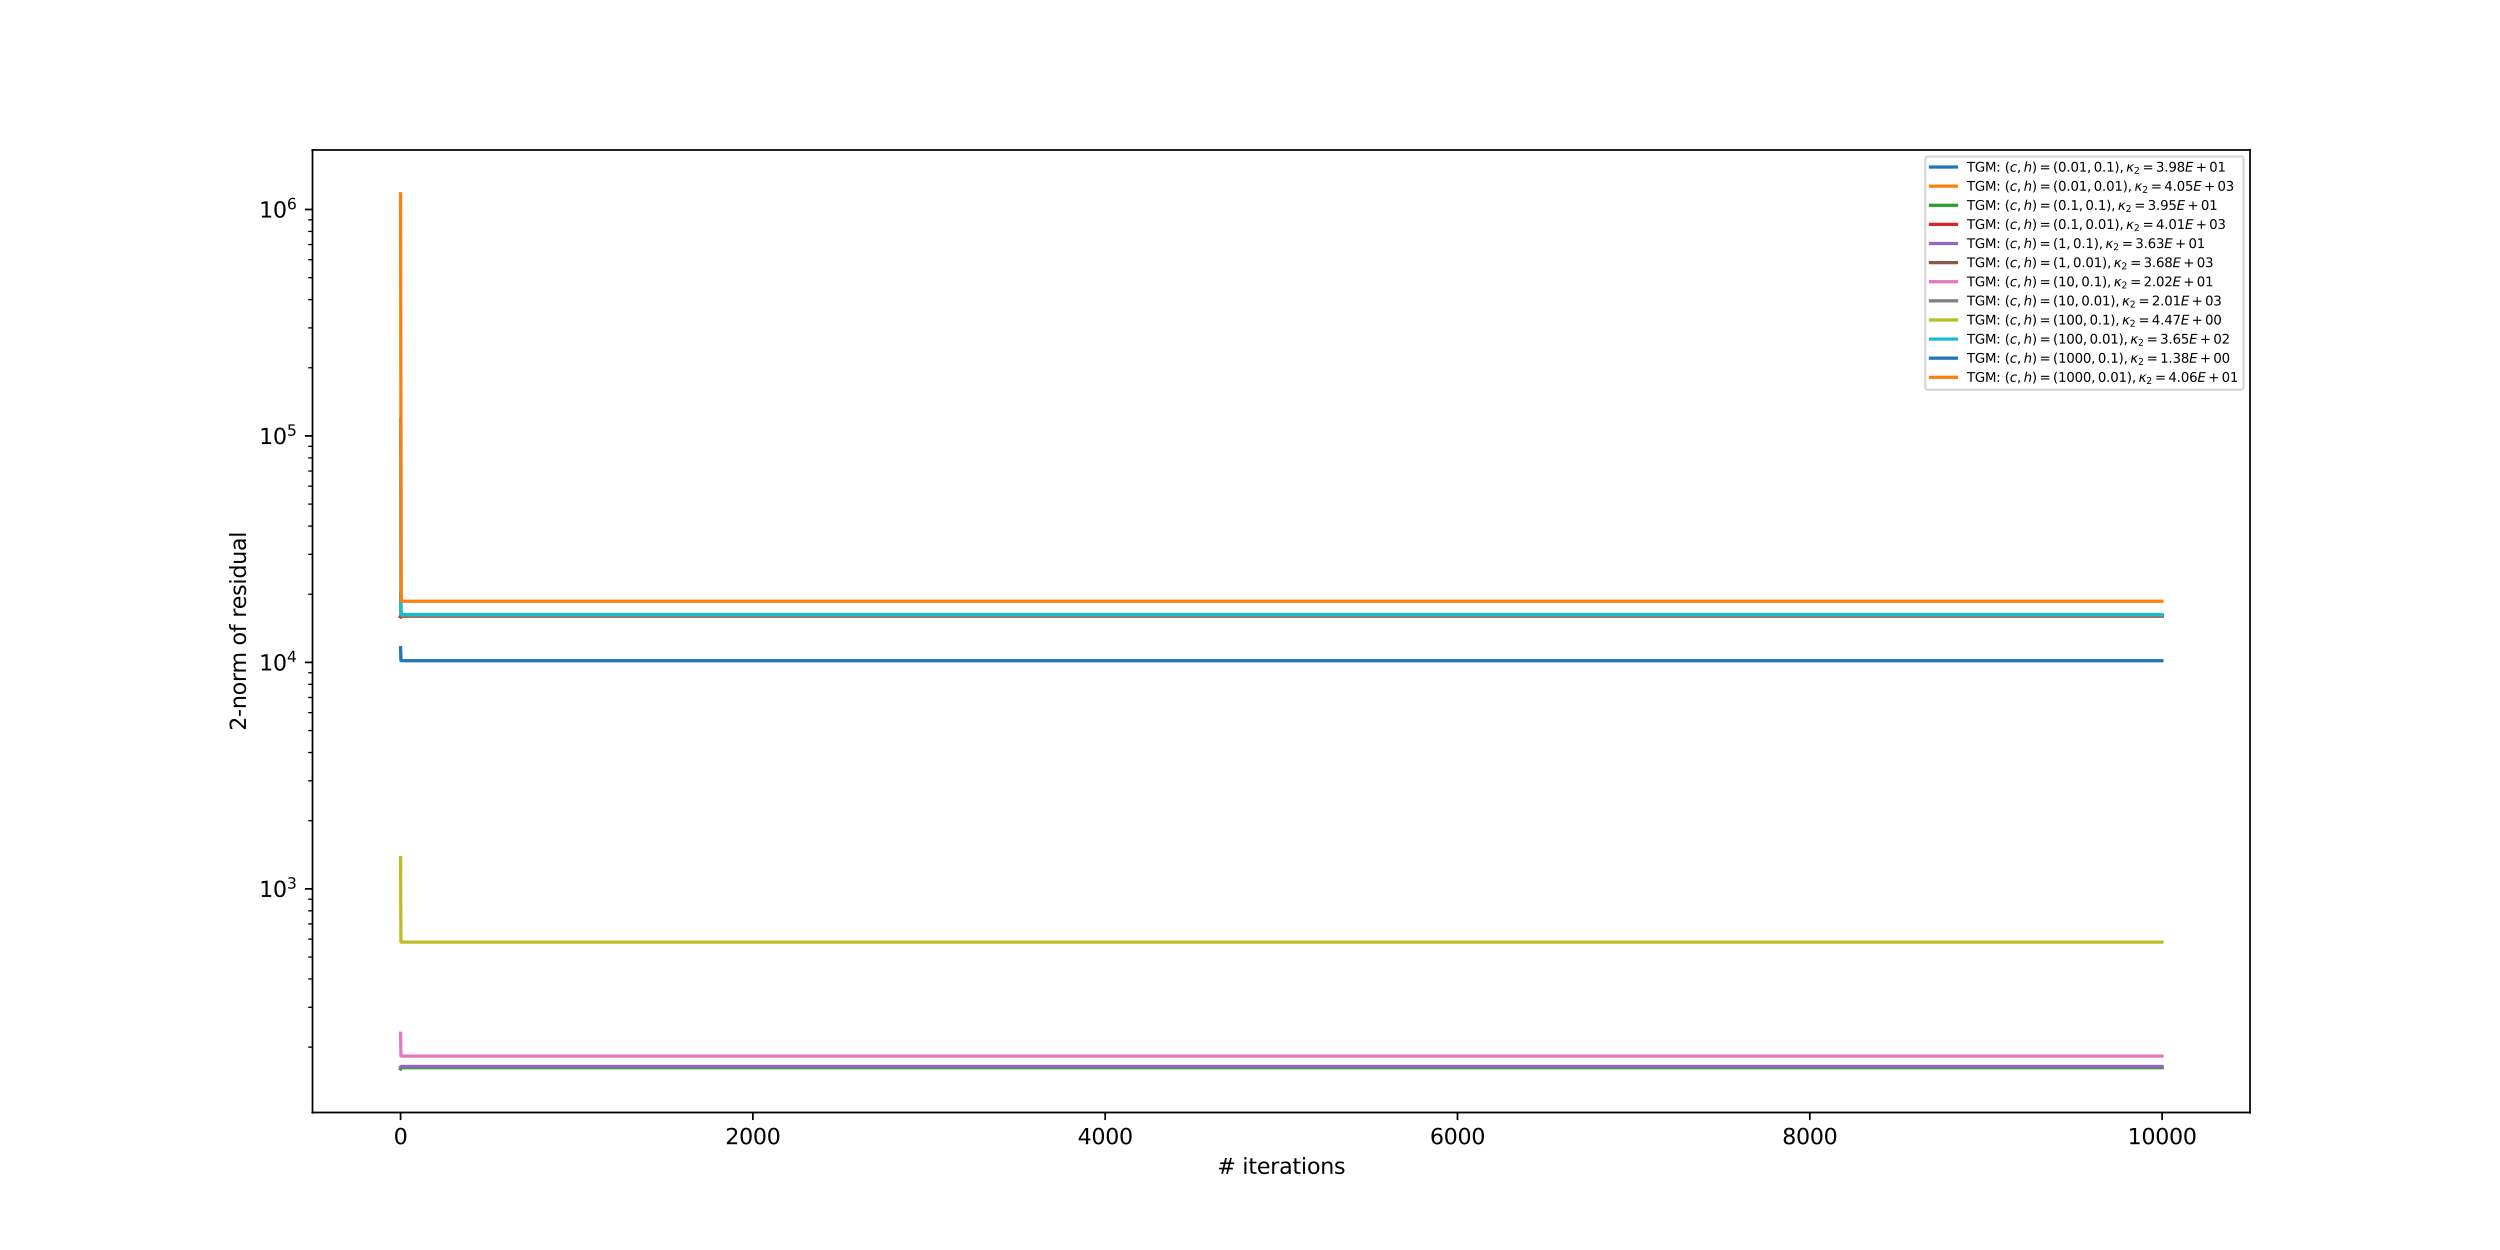 <?xml version="1.0" encoding="utf-8" standalone="no"?>
<!DOCTYPE svg PUBLIC "-//W3C//DTD SVG 1.1//EN"
  "http://www.w3.org/Graphics/SVG/1.1/DTD/svg11.dtd">
<svg xmlns:xlink="http://www.w3.org/1999/xlink" width="1152pt" height="576pt" viewBox="0 0 1152 576" xmlns="http://www.w3.org/2000/svg" version="1.1">
 <defs>
  <style type="text/css">*{stroke-linejoin: round; stroke-linecap: butt}</style>
 </defs>
 <g id="figure_1">
  <g id="patch_1">
   <path d="M 0 576 
L 1152 576 
L 1152 0 
L 0 0 
z
" style="fill: #ffffff"/>
  </g>
  <g id="axes_1">
   <g id="patch_2">
    <path d="M 144 512.64 
L 1036.8 512.64 
L 1036.8 69.12 
L 144 69.12 
z
" style="fill: #ffffff"/>
   </g>
   <g id="matplotlib.axis_1">
    <g id="xtick_1">
     <g id="line2d_1">
      <defs>
       <path id="m231893ee45" d="M 0 0 
L 0 3.5 
" style="stroke: #000000; stroke-width: 0.8"/>
      </defs>
      <g>
       <use xlink:href="#m231893ee45" x="184.582" y="512.64" style="stroke: #000000; stroke-width: 0.8"/>
      </g>
     </g>
     <g id="text_1">
      <!-- 0 -->
      <g transform="translate(181.401 527.238) scale(0.1 -0.1)">
       <defs>
        <path id="DejaVuSans-30" d="M 2034 4250 
Q 1547 4250 1301 3770 
Q 1056 3291 1056 2328 
Q 1056 1369 1301 889 
Q 1547 409 2034 409 
Q 2525 409 2770 889 
Q 3016 1369 3016 2328 
Q 3016 3291 2770 3770 
Q 2525 4250 2034 4250 
z
M 2034 4750 
Q 2819 4750 3233 4129 
Q 3647 3509 3647 2328 
Q 3647 1150 3233 529 
Q 2819 -91 2034 -91 
Q 1250 -91 836 529 
Q 422 1150 422 2328 
Q 422 3509 836 4129 
Q 1250 4750 2034 4750 
z
" transform="scale(0.016)"/>
       </defs>
       <use xlink:href="#DejaVuSans-30"/>
      </g>
     </g>
    </g>
    <g id="xtick_2">
     <g id="line2d_2">
      <g>
       <use xlink:href="#m231893ee45" x="346.925" y="512.64" style="stroke: #000000; stroke-width: 0.8"/>
      </g>
     </g>
     <g id="text_2">
      <!-- 2000 -->
      <g transform="translate(334.2 527.238) scale(0.1 -0.1)">
       <defs>
        <path id="DejaVuSans-32" d="M 1228 531 
L 3431 531 
L 3431 0 
L 469 0 
L 469 531 
Q 828 903 1448 1529 
Q 2069 2156 2228 2338 
Q 2531 2678 2651 2914 
Q 2772 3150 2772 3378 
Q 2772 3750 2511 3984 
Q 2250 4219 1831 4219 
Q 1534 4219 1204 4116 
Q 875 4013 500 3803 
L 500 4441 
Q 881 4594 1212 4672 
Q 1544 4750 1819 4750 
Q 2544 4750 2975 4387 
Q 3406 4025 3406 3419 
Q 3406 3131 3298 2873 
Q 3191 2616 2906 2266 
Q 2828 2175 2409 1742 
Q 1991 1309 1228 531 
z
" transform="scale(0.016)"/>
       </defs>
       <use xlink:href="#DejaVuSans-32"/>
       <use xlink:href="#DejaVuSans-30" x="63.623"/>
       <use xlink:href="#DejaVuSans-30" x="127.246"/>
       <use xlink:href="#DejaVuSans-30" x="190.869"/>
      </g>
     </g>
    </g>
    <g id="xtick_3">
     <g id="line2d_3">
      <g>
       <use xlink:href="#m231893ee45" x="509.269" y="512.64" style="stroke: #000000; stroke-width: 0.8"/>
      </g>
     </g>
     <g id="text_3">
      <!-- 4000 -->
      <g transform="translate(496.544 527.238) scale(0.1 -0.1)">
       <defs>
        <path id="DejaVuSans-34" d="M 2419 4116 
L 825 1625 
L 2419 1625 
L 2419 4116 
z
M 2253 4666 
L 3047 4666 
L 3047 1625 
L 3713 1625 
L 3713 1100 
L 3047 1100 
L 3047 0 
L 2419 0 
L 2419 1100 
L 313 1100 
L 313 1709 
L 2253 4666 
z
" transform="scale(0.016)"/>
       </defs>
       <use xlink:href="#DejaVuSans-34"/>
       <use xlink:href="#DejaVuSans-30" x="63.623"/>
       <use xlink:href="#DejaVuSans-30" x="127.246"/>
       <use xlink:href="#DejaVuSans-30" x="190.869"/>
      </g>
     </g>
    </g>
    <g id="xtick_4">
     <g id="line2d_4">
      <g>
       <use xlink:href="#m231893ee45" x="671.612" y="512.64" style="stroke: #000000; stroke-width: 0.8"/>
      </g>
     </g>
     <g id="text_4">
      <!-- 6000 -->
      <g transform="translate(658.887 527.238) scale(0.1 -0.1)">
       <defs>
        <path id="DejaVuSans-36" d="M 2113 2584 
Q 1688 2584 1439 2293 
Q 1191 2003 1191 1497 
Q 1191 994 1439 701 
Q 1688 409 2113 409 
Q 2538 409 2786 701 
Q 3034 994 3034 1497 
Q 3034 2003 2786 2293 
Q 2538 2584 2113 2584 
z
M 3366 4563 
L 3366 3988 
Q 3128 4100 2886 4159 
Q 2644 4219 2406 4219 
Q 1781 4219 1451 3797 
Q 1122 3375 1075 2522 
Q 1259 2794 1537 2939 
Q 1816 3084 2150 3084 
Q 2853 3084 3261 2657 
Q 3669 2231 3669 1497 
Q 3669 778 3244 343 
Q 2819 -91 2113 -91 
Q 1303 -91 875 529 
Q 447 1150 447 2328 
Q 447 3434 972 4092 
Q 1497 4750 2381 4750 
Q 2619 4750 2861 4703 
Q 3103 4656 3366 4563 
z
" transform="scale(0.016)"/>
       </defs>
       <use xlink:href="#DejaVuSans-36"/>
       <use xlink:href="#DejaVuSans-30" x="63.623"/>
       <use xlink:href="#DejaVuSans-30" x="127.246"/>
       <use xlink:href="#DejaVuSans-30" x="190.869"/>
      </g>
     </g>
    </g>
    <g id="xtick_5">
     <g id="line2d_5">
      <g>
       <use xlink:href="#m231893ee45" x="833.956" y="512.64" style="stroke: #000000; stroke-width: 0.8"/>
      </g>
     </g>
     <g id="text_5">
      <!-- 8000 -->
      <g transform="translate(821.231 527.238) scale(0.1 -0.1)">
       <defs>
        <path id="DejaVuSans-38" d="M 2034 2216 
Q 1584 2216 1326 1975 
Q 1069 1734 1069 1313 
Q 1069 891 1326 650 
Q 1584 409 2034 409 
Q 2484 409 2743 651 
Q 3003 894 3003 1313 
Q 3003 1734 2745 1975 
Q 2488 2216 2034 2216 
z
M 1403 2484 
Q 997 2584 770 2862 
Q 544 3141 544 3541 
Q 544 4100 942 4425 
Q 1341 4750 2034 4750 
Q 2731 4750 3128 4425 
Q 3525 4100 3525 3541 
Q 3525 3141 3298 2862 
Q 3072 2584 2669 2484 
Q 3125 2378 3379 2068 
Q 3634 1759 3634 1313 
Q 3634 634 3220 271 
Q 2806 -91 2034 -91 
Q 1263 -91 848 271 
Q 434 634 434 1313 
Q 434 1759 690 2068 
Q 947 2378 1403 2484 
z
M 1172 3481 
Q 1172 3119 1398 2916 
Q 1625 2713 2034 2713 
Q 2441 2713 2670 2916 
Q 2900 3119 2900 3481 
Q 2900 3844 2670 4047 
Q 2441 4250 2034 4250 
Q 1625 4250 1398 4047 
Q 1172 3844 1172 3481 
z
" transform="scale(0.016)"/>
       </defs>
       <use xlink:href="#DejaVuSans-38"/>
       <use xlink:href="#DejaVuSans-30" x="63.623"/>
       <use xlink:href="#DejaVuSans-30" x="127.246"/>
       <use xlink:href="#DejaVuSans-30" x="190.869"/>
      </g>
     </g>
    </g>
    <g id="xtick_6">
     <g id="line2d_6">
      <g>
       <use xlink:href="#m231893ee45" x="996.299" y="512.64" style="stroke: #000000; stroke-width: 0.8"/>
      </g>
     </g>
     <g id="text_6">
      <!-- 10000 -->
      <g transform="translate(980.393 527.238) scale(0.1 -0.1)">
       <defs>
        <path id="DejaVuSans-31" d="M 794 531 
L 1825 531 
L 1825 4091 
L 703 3866 
L 703 4441 
L 1819 4666 
L 2450 4666 
L 2450 531 
L 3481 531 
L 3481 0 
L 794 0 
L 794 531 
z
" transform="scale(0.016)"/>
       </defs>
       <use xlink:href="#DejaVuSans-31"/>
       <use xlink:href="#DejaVuSans-30" x="63.623"/>
       <use xlink:href="#DejaVuSans-30" x="127.246"/>
       <use xlink:href="#DejaVuSans-30" x="190.869"/>
       <use xlink:href="#DejaVuSans-30" x="254.492"/>
      </g>
     </g>
    </g>
    <g id="text_7">
     <!-- # iterations -->
     <g transform="translate(560.894 540.917) scale(0.1 -0.1)">
      <defs>
       <path id="DejaVuSans-23" d="M 3272 2816 
L 2363 2816 
L 2100 1772 
L 3016 1772 
L 3272 2816 
z
M 2803 4594 
L 2478 3297 
L 3391 3297 
L 3719 4594 
L 4219 4594 
L 3897 3297 
L 4872 3297 
L 4872 2816 
L 3775 2816 
L 3519 1772 
L 4513 1772 
L 4513 1294 
L 3397 1294 
L 3072 0 
L 2572 0 
L 2894 1294 
L 1978 1294 
L 1656 0 
L 1153 0 
L 1478 1294 
L 494 1294 
L 494 1772 
L 1594 1772 
L 1856 2816 
L 850 2816 
L 850 3297 
L 1978 3297 
L 2297 4594 
L 2803 4594 
z
" transform="scale(0.016)"/>
       <path id="DejaVuSans-20" transform="scale(0.016)"/>
       <path id="DejaVuSans-69" d="M 603 3500 
L 1178 3500 
L 1178 0 
L 603 0 
L 603 3500 
z
M 603 4863 
L 1178 4863 
L 1178 4134 
L 603 4134 
L 603 4863 
z
" transform="scale(0.016)"/>
       <path id="DejaVuSans-74" d="M 1172 4494 
L 1172 3500 
L 2356 3500 
L 2356 3053 
L 1172 3053 
L 1172 1153 
Q 1172 725 1289 603 
Q 1406 481 1766 481 
L 2356 481 
L 2356 0 
L 1766 0 
Q 1100 0 847 248 
Q 594 497 594 1153 
L 594 3053 
L 172 3053 
L 172 3500 
L 594 3500 
L 594 4494 
L 1172 4494 
z
" transform="scale(0.016)"/>
       <path id="DejaVuSans-65" d="M 3597 1894 
L 3597 1613 
L 953 1613 
Q 991 1019 1311 708 
Q 1631 397 2203 397 
Q 2534 397 2845 478 
Q 3156 559 3463 722 
L 3463 178 
Q 3153 47 2828 -22 
Q 2503 -91 2169 -91 
Q 1331 -91 842 396 
Q 353 884 353 1716 
Q 353 2575 817 3079 
Q 1281 3584 2069 3584 
Q 2775 3584 3186 3129 
Q 3597 2675 3597 1894 
z
M 3022 2063 
Q 3016 2534 2758 2815 
Q 2500 3097 2075 3097 
Q 1594 3097 1305 2825 
Q 1016 2553 972 2059 
L 3022 2063 
z
" transform="scale(0.016)"/>
       <path id="DejaVuSans-72" d="M 2631 2963 
Q 2534 3019 2420 3045 
Q 2306 3072 2169 3072 
Q 1681 3072 1420 2755 
Q 1159 2438 1159 1844 
L 1159 0 
L 581 0 
L 581 3500 
L 1159 3500 
L 1159 2956 
Q 1341 3275 1631 3429 
Q 1922 3584 2338 3584 
Q 2397 3584 2469 3576 
Q 2541 3569 2628 3553 
L 2631 2963 
z
" transform="scale(0.016)"/>
       <path id="DejaVuSans-61" d="M 2194 1759 
Q 1497 1759 1228 1600 
Q 959 1441 959 1056 
Q 959 750 1161 570 
Q 1363 391 1709 391 
Q 2188 391 2477 730 
Q 2766 1069 2766 1631 
L 2766 1759 
L 2194 1759 
z
M 3341 1997 
L 3341 0 
L 2766 0 
L 2766 531 
Q 2569 213 2275 61 
Q 1981 -91 1556 -91 
Q 1019 -91 701 211 
Q 384 513 384 1019 
Q 384 1609 779 1909 
Q 1175 2209 1959 2209 
L 2766 2209 
L 2766 2266 
Q 2766 2663 2505 2880 
Q 2244 3097 1772 3097 
Q 1472 3097 1187 3025 
Q 903 2953 641 2809 
L 641 3341 
Q 956 3463 1253 3523 
Q 1550 3584 1831 3584 
Q 2591 3584 2966 3190 
Q 3341 2797 3341 1997 
z
" transform="scale(0.016)"/>
       <path id="DejaVuSans-6f" d="M 1959 3097 
Q 1497 3097 1228 2736 
Q 959 2375 959 1747 
Q 959 1119 1226 758 
Q 1494 397 1959 397 
Q 2419 397 2687 759 
Q 2956 1122 2956 1747 
Q 2956 2369 2687 2733 
Q 2419 3097 1959 3097 
z
M 1959 3584 
Q 2709 3584 3137 3096 
Q 3566 2609 3566 1747 
Q 3566 888 3137 398 
Q 2709 -91 1959 -91 
Q 1206 -91 779 398 
Q 353 888 353 1747 
Q 353 2609 779 3096 
Q 1206 3584 1959 3584 
z
" transform="scale(0.016)"/>
       <path id="DejaVuSans-6e" d="M 3513 2113 
L 3513 0 
L 2938 0 
L 2938 2094 
Q 2938 2591 2744 2837 
Q 2550 3084 2163 3084 
Q 1697 3084 1428 2787 
Q 1159 2491 1159 1978 
L 1159 0 
L 581 0 
L 581 3500 
L 1159 3500 
L 1159 2956 
Q 1366 3272 1645 3428 
Q 1925 3584 2291 3584 
Q 2894 3584 3203 3211 
Q 3513 2838 3513 2113 
z
" transform="scale(0.016)"/>
       <path id="DejaVuSans-73" d="M 2834 3397 
L 2834 2853 
Q 2591 2978 2328 3040 
Q 2066 3103 1784 3103 
Q 1356 3103 1142 2972 
Q 928 2841 928 2578 
Q 928 2378 1081 2264 
Q 1234 2150 1697 2047 
L 1894 2003 
Q 2506 1872 2764 1633 
Q 3022 1394 3022 966 
Q 3022 478 2636 193 
Q 2250 -91 1575 -91 
Q 1294 -91 989 -36 
Q 684 19 347 128 
L 347 722 
Q 666 556 975 473 
Q 1284 391 1588 391 
Q 1994 391 2212 530 
Q 2431 669 2431 922 
Q 2431 1156 2273 1281 
Q 2116 1406 1581 1522 
L 1381 1569 
Q 847 1681 609 1914 
Q 372 2147 372 2553 
Q 372 3047 722 3315 
Q 1072 3584 1716 3584 
Q 2034 3584 2315 3537 
Q 2597 3491 2834 3397 
z
" transform="scale(0.016)"/>
      </defs>
      <use xlink:href="#DejaVuSans-23"/>
      <use xlink:href="#DejaVuSans-20" x="83.789"/>
      <use xlink:href="#DejaVuSans-69" x="115.576"/>
      <use xlink:href="#DejaVuSans-74" x="143.359"/>
      <use xlink:href="#DejaVuSans-65" x="182.568"/>
      <use xlink:href="#DejaVuSans-72" x="244.092"/>
      <use xlink:href="#DejaVuSans-61" x="285.205"/>
      <use xlink:href="#DejaVuSans-74" x="346.484"/>
      <use xlink:href="#DejaVuSans-69" x="385.693"/>
      <use xlink:href="#DejaVuSans-6f" x="413.477"/>
      <use xlink:href="#DejaVuSans-6e" x="474.658"/>
      <use xlink:href="#DejaVuSans-73" x="538.037"/>
     </g>
    </g>
   </g>
   <g id="matplotlib.axis_2">
    <g id="ytick_1">
     <g id="line2d_7">
      <defs>
       <path id="m6655c7da0d" d="M 0 0 
L -3.5 0 
" style="stroke: #000000; stroke-width: 0.8"/>
      </defs>
      <g>
       <use xlink:href="#m6655c7da0d" x="144" y="409.585" style="stroke: #000000; stroke-width: 0.8"/>
      </g>
     </g>
     <g id="text_8">
      <!-- $\mathdefault{10^{3}}$ -->
      <g transform="translate(119.4 413.384) scale(0.1 -0.1)">
       <defs>
        <path id="DejaVuSans-33" d="M 2597 2516 
Q 3050 2419 3304 2112 
Q 3559 1806 3559 1356 
Q 3559 666 3084 287 
Q 2609 -91 1734 -91 
Q 1441 -91 1130 -33 
Q 819 25 488 141 
L 488 750 
Q 750 597 1062 519 
Q 1375 441 1716 441 
Q 2309 441 2620 675 
Q 2931 909 2931 1356 
Q 2931 1769 2642 2001 
Q 2353 2234 1838 2234 
L 1294 2234 
L 1294 2753 
L 1863 2753 
Q 2328 2753 2575 2939 
Q 2822 3125 2822 3475 
Q 2822 3834 2567 4026 
Q 2313 4219 1838 4219 
Q 1578 4219 1281 4162 
Q 984 4106 628 3988 
L 628 4550 
Q 988 4650 1302 4700 
Q 1616 4750 1894 4750 
Q 2613 4750 3031 4423 
Q 3450 4097 3450 3541 
Q 3450 3153 3228 2886 
Q 3006 2619 2597 2516 
z
" transform="scale(0.016)"/>
       </defs>
       <use xlink:href="#DejaVuSans-31" transform="translate(0 0.766)"/>
       <use xlink:href="#DejaVuSans-30" transform="translate(63.623 0.766)"/>
       <use xlink:href="#DejaVuSans-33" transform="translate(128.203 39.047) scale(0.7)"/>
      </g>
     </g>
    </g>
    <g id="ytick_2">
     <g id="line2d_8">
      <g>
       <use xlink:href="#m6655c7da0d" x="144" y="305.233" style="stroke: #000000; stroke-width: 0.8"/>
      </g>
     </g>
     <g id="text_9">
      <!-- $\mathdefault{10^{4}}$ -->
      <g transform="translate(119.4 309.033) scale(0.1 -0.1)">
       <use xlink:href="#DejaVuSans-31" transform="translate(0 0.684)"/>
       <use xlink:href="#DejaVuSans-30" transform="translate(63.623 0.684)"/>
       <use xlink:href="#DejaVuSans-34" transform="translate(128.203 38.966) scale(0.7)"/>
      </g>
     </g>
    </g>
    <g id="ytick_3">
     <g id="line2d_9">
      <g>
       <use xlink:href="#m6655c7da0d" x="144" y="200.882" style="stroke: #000000; stroke-width: 0.8"/>
      </g>
     </g>
     <g id="text_10">
      <!-- $\mathdefault{10^{5}}$ -->
      <g transform="translate(119.4 204.682) scale(0.1 -0.1)">
       <defs>
        <path id="DejaVuSans-35" d="M 691 4666 
L 3169 4666 
L 3169 4134 
L 1269 4134 
L 1269 2991 
Q 1406 3038 1543 3061 
Q 1681 3084 1819 3084 
Q 2600 3084 3056 2656 
Q 3513 2228 3513 1497 
Q 3513 744 3044 326 
Q 2575 -91 1722 -91 
Q 1428 -91 1123 -41 
Q 819 9 494 109 
L 494 744 
Q 775 591 1075 516 
Q 1375 441 1709 441 
Q 2250 441 2565 725 
Q 2881 1009 2881 1497 
Q 2881 1984 2565 2268 
Q 2250 2553 1709 2553 
Q 1456 2553 1204 2497 
Q 953 2441 691 2322 
L 691 4666 
z
" transform="scale(0.016)"/>
       </defs>
       <use xlink:href="#DejaVuSans-31" transform="translate(0 0.684)"/>
       <use xlink:href="#DejaVuSans-30" transform="translate(63.623 0.684)"/>
       <use xlink:href="#DejaVuSans-35" transform="translate(128.203 38.966) scale(0.7)"/>
      </g>
     </g>
    </g>
    <g id="ytick_4">
     <g id="line2d_10">
      <g>
       <use xlink:href="#m6655c7da0d" x="144" y="96.531" style="stroke: #000000; stroke-width: 0.8"/>
      </g>
     </g>
     <g id="text_11">
      <!-- $\mathdefault{10^{6}}$ -->
      <g transform="translate(119.4 100.33) scale(0.1 -0.1)">
       <use xlink:href="#DejaVuSans-31" transform="translate(0 0.766)"/>
       <use xlink:href="#DejaVuSans-30" transform="translate(63.623 0.766)"/>
       <use xlink:href="#DejaVuSans-36" transform="translate(128.203 39.047) scale(0.7)"/>
      </g>
     </g>
    </g>
    <g id="ytick_5">
     <g id="line2d_11">
      <defs>
       <path id="m3f44d78e69" d="M 0 0 
L -2 0 
" style="stroke: #000000; stroke-width: 0.6"/>
      </defs>
      <g>
       <use xlink:href="#m3f44d78e69" x="144" y="482.523" style="stroke: #000000; stroke-width: 0.6"/>
      </g>
     </g>
    </g>
    <g id="ytick_6">
     <g id="line2d_12">
      <g>
       <use xlink:href="#m3f44d78e69" x="144" y="464.148" style="stroke: #000000; stroke-width: 0.6"/>
      </g>
     </g>
    </g>
    <g id="ytick_7">
     <g id="line2d_13">
      <g>
       <use xlink:href="#m3f44d78e69" x="144" y="451.11" style="stroke: #000000; stroke-width: 0.6"/>
      </g>
     </g>
    </g>
    <g id="ytick_8">
     <g id="line2d_14">
      <g>
       <use xlink:href="#m3f44d78e69" x="144" y="440.997" style="stroke: #000000; stroke-width: 0.6"/>
      </g>
     </g>
    </g>
    <g id="ytick_9">
     <g id="line2d_15">
      <g>
       <use xlink:href="#m3f44d78e69" x="144" y="432.735" style="stroke: #000000; stroke-width: 0.6"/>
      </g>
     </g>
    </g>
    <g id="ytick_10">
     <g id="line2d_16">
      <g>
       <use xlink:href="#m3f44d78e69" x="144" y="425.749" style="stroke: #000000; stroke-width: 0.6"/>
      </g>
     </g>
    </g>
    <g id="ytick_11">
     <g id="line2d_17">
      <g>
       <use xlink:href="#m3f44d78e69" x="144" y="419.697" style="stroke: #000000; stroke-width: 0.6"/>
      </g>
     </g>
    </g>
    <g id="ytick_12">
     <g id="line2d_18">
      <g>
       <use xlink:href="#m3f44d78e69" x="144" y="414.359" style="stroke: #000000; stroke-width: 0.6"/>
      </g>
     </g>
    </g>
    <g id="ytick_13">
     <g id="line2d_19">
      <g>
       <use xlink:href="#m3f44d78e69" x="144" y="378.172" style="stroke: #000000; stroke-width: 0.6"/>
      </g>
     </g>
    </g>
    <g id="ytick_14">
     <g id="line2d_20">
      <g>
       <use xlink:href="#m3f44d78e69" x="144" y="359.796" style="stroke: #000000; stroke-width: 0.6"/>
      </g>
     </g>
    </g>
    <g id="ytick_15">
     <g id="line2d_21">
      <g>
       <use xlink:href="#m3f44d78e69" x="144" y="346.759" style="stroke: #000000; stroke-width: 0.6"/>
      </g>
     </g>
    </g>
    <g id="ytick_16">
     <g id="line2d_22">
      <g>
       <use xlink:href="#m3f44d78e69" x="144" y="336.646" style="stroke: #000000; stroke-width: 0.6"/>
      </g>
     </g>
    </g>
    <g id="ytick_17">
     <g id="line2d_23">
      <g>
       <use xlink:href="#m3f44d78e69" x="144" y="328.384" style="stroke: #000000; stroke-width: 0.6"/>
      </g>
     </g>
    </g>
    <g id="ytick_18">
     <g id="line2d_24">
      <g>
       <use xlink:href="#m3f44d78e69" x="144" y="321.398" style="stroke: #000000; stroke-width: 0.6"/>
      </g>
     </g>
    </g>
    <g id="ytick_19">
     <g id="line2d_25">
      <g>
       <use xlink:href="#m3f44d78e69" x="144" y="315.346" style="stroke: #000000; stroke-width: 0.6"/>
      </g>
     </g>
    </g>
    <g id="ytick_20">
     <g id="line2d_26">
      <g>
       <use xlink:href="#m3f44d78e69" x="144" y="310.008" style="stroke: #000000; stroke-width: 0.6"/>
      </g>
     </g>
    </g>
    <g id="ytick_21">
     <g id="line2d_27">
      <g>
       <use xlink:href="#m3f44d78e69" x="144" y="273.821" style="stroke: #000000; stroke-width: 0.6"/>
      </g>
     </g>
    </g>
    <g id="ytick_22">
     <g id="line2d_28">
      <g>
       <use xlink:href="#m3f44d78e69" x="144" y="255.445" style="stroke: #000000; stroke-width: 0.6"/>
      </g>
     </g>
    </g>
    <g id="ytick_23">
     <g id="line2d_29">
      <g>
       <use xlink:href="#m3f44d78e69" x="144" y="242.408" style="stroke: #000000; stroke-width: 0.6"/>
      </g>
     </g>
    </g>
    <g id="ytick_24">
     <g id="line2d_30">
      <g>
       <use xlink:href="#m3f44d78e69" x="144" y="232.295" style="stroke: #000000; stroke-width: 0.6"/>
      </g>
     </g>
    </g>
    <g id="ytick_25">
     <g id="line2d_31">
      <g>
       <use xlink:href="#m3f44d78e69" x="144" y="224.032" style="stroke: #000000; stroke-width: 0.6"/>
      </g>
     </g>
    </g>
    <g id="ytick_26">
     <g id="line2d_32">
      <g>
       <use xlink:href="#m3f44d78e69" x="144" y="217.047" style="stroke: #000000; stroke-width: 0.6"/>
      </g>
     </g>
    </g>
    <g id="ytick_27">
     <g id="line2d_33">
      <g>
       <use xlink:href="#m3f44d78e69" x="144" y="210.995" style="stroke: #000000; stroke-width: 0.6"/>
      </g>
     </g>
    </g>
    <g id="ytick_28">
     <g id="line2d_34">
      <g>
       <use xlink:href="#m3f44d78e69" x="144" y="205.657" style="stroke: #000000; stroke-width: 0.6"/>
      </g>
     </g>
    </g>
    <g id="ytick_29">
     <g id="line2d_35">
      <g>
       <use xlink:href="#m3f44d78e69" x="144" y="169.47" style="stroke: #000000; stroke-width: 0.6"/>
      </g>
     </g>
    </g>
    <g id="ytick_30">
     <g id="line2d_36">
      <g>
       <use xlink:href="#m3f44d78e69" x="144" y="151.094" style="stroke: #000000; stroke-width: 0.6"/>
      </g>
     </g>
    </g>
    <g id="ytick_31">
     <g id="line2d_37">
      <g>
       <use xlink:href="#m3f44d78e69" x="144" y="138.057" style="stroke: #000000; stroke-width: 0.6"/>
      </g>
     </g>
    </g>
    <g id="ytick_32">
     <g id="line2d_38">
      <g>
       <use xlink:href="#m3f44d78e69" x="144" y="127.944" style="stroke: #000000; stroke-width: 0.6"/>
      </g>
     </g>
    </g>
    <g id="ytick_33">
     <g id="line2d_39">
      <g>
       <use xlink:href="#m3f44d78e69" x="144" y="119.681" style="stroke: #000000; stroke-width: 0.6"/>
      </g>
     </g>
    </g>
    <g id="ytick_34">
     <g id="line2d_40">
      <g>
       <use xlink:href="#m3f44d78e69" x="144" y="112.695" style="stroke: #000000; stroke-width: 0.6"/>
      </g>
     </g>
    </g>
    <g id="ytick_35">
     <g id="line2d_41">
      <g>
       <use xlink:href="#m3f44d78e69" x="144" y="106.644" style="stroke: #000000; stroke-width: 0.6"/>
      </g>
     </g>
    </g>
    <g id="ytick_36">
     <g id="line2d_42">
      <g>
       <use xlink:href="#m3f44d78e69" x="144" y="101.306" style="stroke: #000000; stroke-width: 0.6"/>
      </g>
     </g>
    </g>
    <g id="text_12">
     <!-- 2-norm of residual -->
     <g transform="translate(113.32 336.739) rotate(-90) scale(0.1 -0.1)">
      <defs>
       <path id="DejaVuSans-2d" d="M 313 2009 
L 1997 2009 
L 1997 1497 
L 313 1497 
L 313 2009 
z
" transform="scale(0.016)"/>
       <path id="DejaVuSans-6d" d="M 3328 2828 
Q 3544 3216 3844 3400 
Q 4144 3584 4550 3584 
Q 5097 3584 5394 3201 
Q 5691 2819 5691 2113 
L 5691 0 
L 5113 0 
L 5113 2094 
Q 5113 2597 4934 2840 
Q 4756 3084 4391 3084 
Q 3944 3084 3684 2787 
Q 3425 2491 3425 1978 
L 3425 0 
L 2847 0 
L 2847 2094 
Q 2847 2600 2669 2842 
Q 2491 3084 2119 3084 
Q 1678 3084 1418 2786 
Q 1159 2488 1159 1978 
L 1159 0 
L 581 0 
L 581 3500 
L 1159 3500 
L 1159 2956 
Q 1356 3278 1631 3431 
Q 1906 3584 2284 3584 
Q 2666 3584 2933 3390 
Q 3200 3197 3328 2828 
z
" transform="scale(0.016)"/>
       <path id="DejaVuSans-66" d="M 2375 4863 
L 2375 4384 
L 1825 4384 
Q 1516 4384 1395 4259 
Q 1275 4134 1275 3809 
L 1275 3500 
L 2222 3500 
L 2222 3053 
L 1275 3053 
L 1275 0 
L 697 0 
L 697 3053 
L 147 3053 
L 147 3500 
L 697 3500 
L 697 3744 
Q 697 4328 969 4595 
Q 1241 4863 1831 4863 
L 2375 4863 
z
" transform="scale(0.016)"/>
       <path id="DejaVuSans-64" d="M 2906 2969 
L 2906 4863 
L 3481 4863 
L 3481 0 
L 2906 0 
L 2906 525 
Q 2725 213 2448 61 
Q 2172 -91 1784 -91 
Q 1150 -91 751 415 
Q 353 922 353 1747 
Q 353 2572 751 3078 
Q 1150 3584 1784 3584 
Q 2172 3584 2448 3432 
Q 2725 3281 2906 2969 
z
M 947 1747 
Q 947 1113 1208 752 
Q 1469 391 1925 391 
Q 2381 391 2643 752 
Q 2906 1113 2906 1747 
Q 2906 2381 2643 2742 
Q 2381 3103 1925 3103 
Q 1469 3103 1208 2742 
Q 947 2381 947 1747 
z
" transform="scale(0.016)"/>
       <path id="DejaVuSans-75" d="M 544 1381 
L 544 3500 
L 1119 3500 
L 1119 1403 
Q 1119 906 1312 657 
Q 1506 409 1894 409 
Q 2359 409 2629 706 
Q 2900 1003 2900 1516 
L 2900 3500 
L 3475 3500 
L 3475 0 
L 2900 0 
L 2900 538 
Q 2691 219 2414 64 
Q 2138 -91 1772 -91 
Q 1169 -91 856 284 
Q 544 659 544 1381 
z
M 1991 3584 
L 1991 3584 
z
" transform="scale(0.016)"/>
       <path id="DejaVuSans-6c" d="M 603 4863 
L 1178 4863 
L 1178 0 
L 603 0 
L 603 4863 
z
" transform="scale(0.016)"/>
      </defs>
      <use xlink:href="#DejaVuSans-32"/>
      <use xlink:href="#DejaVuSans-2d" x="63.623"/>
      <use xlink:href="#DejaVuSans-6e" x="99.707"/>
      <use xlink:href="#DejaVuSans-6f" x="163.086"/>
      <use xlink:href="#DejaVuSans-72" x="224.268"/>
      <use xlink:href="#DejaVuSans-6d" x="263.631"/>
      <use xlink:href="#DejaVuSans-20" x="361.043"/>
      <use xlink:href="#DejaVuSans-6f" x="392.83"/>
      <use xlink:href="#DejaVuSans-66" x="454.012"/>
      <use xlink:href="#DejaVuSans-20" x="489.217"/>
      <use xlink:href="#DejaVuSans-72" x="521.004"/>
      <use xlink:href="#DejaVuSans-65" x="559.867"/>
      <use xlink:href="#DejaVuSans-73" x="621.391"/>
      <use xlink:href="#DejaVuSans-69" x="673.49"/>
      <use xlink:href="#DejaVuSans-64" x="701.273"/>
      <use xlink:href="#DejaVuSans-75" x="764.75"/>
      <use xlink:href="#DejaVuSans-61" x="828.129"/>
      <use xlink:href="#DejaVuSans-6c" x="889.408"/>
     </g>
    </g>
   </g>
   <g id="line2d_43">
    <path d="M 184.582 492.48 
L 184.744 491.973 
L 185.231 491.944 
L 996.218 491.944 
L 996.218 491.944 
" clip-path="url(#p8fdd5155f7)" style="fill: none; stroke: #1f77b4; stroke-width: 1.5; stroke-linecap: square"/>
   </g>
   <g id="line2d_44">
    <path d="M 184.582 284.214 
L 184.744 283.821 
L 185.312 283.798 
L 996.218 283.798 
L 996.218 283.798 
" clip-path="url(#p8fdd5155f7)" style="fill: none; stroke: #ff7f0e; stroke-width: 1.5; stroke-linecap: square"/>
   </g>
   <g id="line2d_45">
    <path d="M 184.582 492.417 
L 184.744 491.922 
L 185.231 491.895 
L 996.218 491.895 
L 996.218 491.895 
" clip-path="url(#p8fdd5155f7)" style="fill: none; stroke: #2ca02c; stroke-width: 1.5; stroke-linecap: square"/>
   </g>
   <g id="line2d_46">
    <path d="M 184.582 284.202 
L 184.744 283.82 
L 185.312 283.797 
L 996.218 283.797 
L 996.218 283.797 
" clip-path="url(#p8fdd5155f7)" style="fill: none; stroke: #d62728; stroke-width: 1.5; stroke-linecap: square"/>
   </g>
   <g id="line2d_47">
    <path d="M 184.582 491.648 
L 184.744 491.413 
L 185.718 491.401 
L 996.218 491.401 
L 996.218 491.401 
" clip-path="url(#p8fdd5155f7)" style="fill: none; stroke: #9467bd; stroke-width: 1.5; stroke-linecap: square"/>
   </g>
   <g id="line2d_48">
    <path d="M 184.582 283.973 
L 184.744 283.802 
L 185.962 283.792 
L 996.218 283.792 
L 996.218 283.792 
" clip-path="url(#p8fdd5155f7)" style="fill: none; stroke: #8c564b; stroke-width: 1.5; stroke-linecap: square"/>
   </g>
   <g id="line2d_49">
    <path d="M 184.582 476.106 
L 184.744 486.492 
L 184.907 486.646 
L 187.423 486.651 
L 996.218 486.651 
L 996.218 486.651 
" clip-path="url(#p8fdd5155f7)" style="fill: none; stroke: #e377c2; stroke-width: 1.5; stroke-linecap: square"/>
   </g>
   <g id="line2d_50">
    <path d="M 184.582 273.606 
L 184.744 283.617 
L 184.907 283.737 
L 187.585 283.741 
L 996.218 283.741 
L 996.218 283.741 
" clip-path="url(#p8fdd5155f7)" style="fill: none; stroke: #7f7f7f; stroke-width: 1.5; stroke-linecap: square"/>
   </g>
   <g id="line2d_51">
    <path d="M 184.582 395.181 
L 184.744 433.88 
L 184.907 434.113 
L 190.101 434.115 
L 996.218 434.115 
L 996.218 434.115 
" clip-path="url(#p8fdd5155f7)" style="fill: none; stroke: #bcbd22; stroke-width: 1.5; stroke-linecap: square"/>
   </g>
   <g id="line2d_52">
    <path d="M 184.582 193.021 
L 184.744 280.741 
L 184.907 283.144 
L 185.231 283.197 
L 341.812 283.197 
L 996.218 283.197 
L 996.218 283.197 
" clip-path="url(#p8fdd5155f7)" style="fill: none; stroke: #17becf; stroke-width: 1.5; stroke-linecap: square"/>
   </g>
   <g id="line2d_53">
    <path d="M 184.582 298.452 
L 184.744 304.442 
L 238.886 304.442 
L 996.218 304.442 
L 996.218 304.442 
" clip-path="url(#p8fdd5155f7)" style="fill: none; stroke: #1f77b4; stroke-width: 1.5; stroke-linecap: square"/>
   </g>
   <g id="line2d_54">
    <path d="M 184.582 89.28 
L 184.825 272.742 
L 184.988 276.951 
L 185.231 277.038 
L 208.203 277.039 
L 996.218 277.039 
L 996.218 277.039 
" clip-path="url(#p8fdd5155f7)" style="fill: none; stroke: #ff7f0e; stroke-width: 1.5; stroke-linecap: square"/>
   </g>
   <g id="patch_3">
    <path d="M 144 512.64 
L 144 69.12 
" style="fill: none; stroke: #000000; stroke-width: 0.8; stroke-linejoin: miter; stroke-linecap: square"/>
   </g>
   <g id="patch_4">
    <path d="M 1036.8 512.64 
L 1036.8 69.12 
" style="fill: none; stroke: #000000; stroke-width: 0.8; stroke-linejoin: miter; stroke-linecap: square"/>
   </g>
   <g id="patch_5">
    <path d="M 144 512.64 
L 1036.8 512.64 
" style="fill: none; stroke: #000000; stroke-width: 0.8; stroke-linejoin: miter; stroke-linecap: square"/>
   </g>
   <g id="patch_6">
    <path d="M 144 69.12 
L 1036.8 69.12 
" style="fill: none; stroke: #000000; stroke-width: 0.8; stroke-linejoin: miter; stroke-linecap: square"/>
   </g>
   <g id="legend_1">
    <g id="patch_7">
     <path d="M 888.36 179.602 
L 1032.6 179.602 
Q 1033.8 179.602 1033.8 178.403 
L 1033.8 73.32 
Q 1033.8 72.12 1032.6 72.12 
L 888.36 72.12 
Q 887.16 72.12 887.16 73.32 
L 887.16 178.403 
Q 887.16 179.602 888.36 179.602 
z
" style="fill: #ffffff; opacity: 0.8; stroke: #cccccc; stroke-linejoin: miter"/>
    </g>
    <g id="line2d_55">
     <path d="M 889.56 76.979 
L 895.56 76.979 
L 901.56 76.979 
" style="fill: none; stroke: #1f77b4; stroke-width: 1.5; stroke-linecap: square"/>
    </g>
    <g id="text_13">
     <!-- TGM: $(c,h)=(0.01, 0.1), \kappa_2=3.98E+01$ -->
     <g transform="translate(906.36 79.079) scale(0.06 -0.06)">
      <defs>
       <path id="DejaVuSans-54" d="M -19 4666 
L 3928 4666 
L 3928 4134 
L 2272 4134 
L 2272 0 
L 1638 0 
L 1638 4134 
L -19 4134 
L -19 4666 
z
" transform="scale(0.016)"/>
       <path id="DejaVuSans-47" d="M 3809 666 
L 3809 1919 
L 2778 1919 
L 2778 2438 
L 4434 2438 
L 4434 434 
Q 4069 175 3628 42 
Q 3188 -91 2688 -91 
Q 1594 -91 976 548 
Q 359 1188 359 2328 
Q 359 3472 976 4111 
Q 1594 4750 2688 4750 
Q 3144 4750 3555 4637 
Q 3966 4525 4313 4306 
L 4313 3634 
Q 3963 3931 3569 4081 
Q 3175 4231 2741 4231 
Q 1884 4231 1454 3753 
Q 1025 3275 1025 2328 
Q 1025 1384 1454 906 
Q 1884 428 2741 428 
Q 3075 428 3337 486 
Q 3600 544 3809 666 
z
" transform="scale(0.016)"/>
       <path id="DejaVuSans-4d" d="M 628 4666 
L 1569 4666 
L 2759 1491 
L 3956 4666 
L 4897 4666 
L 4897 0 
L 4281 0 
L 4281 4097 
L 3078 897 
L 2444 897 
L 1241 4097 
L 1241 0 
L 628 0 
L 628 4666 
z
" transform="scale(0.016)"/>
       <path id="DejaVuSans-3a" d="M 750 794 
L 1409 794 
L 1409 0 
L 750 0 
L 750 794 
z
M 750 3309 
L 1409 3309 
L 1409 2516 
L 750 2516 
L 750 3309 
z
" transform="scale(0.016)"/>
       <path id="DejaVuSans-28" d="M 1984 4856 
Q 1566 4138 1362 3434 
Q 1159 2731 1159 2009 
Q 1159 1288 1364 580 
Q 1569 -128 1984 -844 
L 1484 -844 
Q 1016 -109 783 600 
Q 550 1309 550 2009 
Q 550 2706 781 3412 
Q 1013 4119 1484 4856 
L 1984 4856 
z
" transform="scale(0.016)"/>
       <path id="DejaVuSans-Oblique-63" d="M 3431 3366 
L 3316 2797 
Q 3109 2947 2876 3022 
Q 2644 3097 2394 3097 
Q 2119 3097 1870 3000 
Q 1622 2903 1453 2725 
Q 1184 2453 1037 2087 
Q 891 1722 891 1331 
Q 891 859 1127 628 
Q 1363 397 1844 397 
Q 2081 397 2348 469 
Q 2616 541 2906 684 
L 2797 116 
Q 2547 13 2283 -39 
Q 2019 -91 1741 -91 
Q 1044 -91 669 257 
Q 294 606 294 1253 
Q 294 1797 489 2255 
Q 684 2713 1069 3078 
Q 1331 3328 1684 3456 
Q 2038 3584 2456 3584 
Q 2700 3584 2940 3529 
Q 3181 3475 3431 3366 
z
" transform="scale(0.016)"/>
       <path id="DejaVuSans-2c" d="M 750 794 
L 1409 794 
L 1409 256 
L 897 -744 
L 494 -744 
L 750 256 
L 750 794 
z
" transform="scale(0.016)"/>
       <path id="DejaVuSans-Oblique-68" d="M 3566 2113 
L 3156 0 
L 2578 0 
L 2988 2091 
Q 3016 2238 3031 2350 
Q 3047 2463 3047 2528 
Q 3047 2791 2881 2937 
Q 2716 3084 2419 3084 
Q 1956 3084 1617 2771 
Q 1278 2459 1178 1941 
L 800 0 
L 225 0 
L 1172 4863 
L 1747 4863 
L 1375 2950 
Q 1594 3244 1934 3414 
Q 2275 3584 2650 3584 
Q 3113 3584 3367 3334 
Q 3622 3084 3622 2631 
Q 3622 2519 3608 2391 
Q 3594 2263 3566 2113 
z
" transform="scale(0.016)"/>
       <path id="DejaVuSans-29" d="M 513 4856 
L 1013 4856 
Q 1481 4119 1714 3412 
Q 1947 2706 1947 2009 
Q 1947 1309 1714 600 
Q 1481 -109 1013 -844 
L 513 -844 
Q 928 -128 1133 580 
Q 1338 1288 1338 2009 
Q 1338 2731 1133 3434 
Q 928 4138 513 4856 
z
" transform="scale(0.016)"/>
       <path id="DejaVuSans-3d" d="M 678 2906 
L 4684 2906 
L 4684 2381 
L 678 2381 
L 678 2906 
z
M 678 1631 
L 4684 1631 
L 4684 1100 
L 678 1100 
L 678 1631 
z
" transform="scale(0.016)"/>
       <path id="DejaVuSans-2e" d="M 684 794 
L 1344 794 
L 1344 0 
L 684 0 
L 684 794 
z
" transform="scale(0.016)"/>
       <path id="DejaVuSans-Oblique-3ba" d="M 938 3500 
L 1531 3500 
L 1247 2047 
L 3041 3500 
L 3741 3500 
L 2106 2181 
L 3275 0 
L 2572 0 
L 1628 1806 
L 1122 1403 
L 850 0 
L 256 0 
L 938 3500 
z
" transform="scale(0.016)"/>
       <path id="DejaVuSans-39" d="M 703 97 
L 703 672 
Q 941 559 1184 500 
Q 1428 441 1663 441 
Q 2288 441 2617 861 
Q 2947 1281 2994 2138 
Q 2813 1869 2534 1725 
Q 2256 1581 1919 1581 
Q 1219 1581 811 2004 
Q 403 2428 403 3163 
Q 403 3881 828 4315 
Q 1253 4750 1959 4750 
Q 2769 4750 3195 4129 
Q 3622 3509 3622 2328 
Q 3622 1225 3098 567 
Q 2575 -91 1691 -91 
Q 1453 -91 1209 -44 
Q 966 3 703 97 
z
M 1959 2075 
Q 2384 2075 2632 2365 
Q 2881 2656 2881 3163 
Q 2881 3666 2632 3958 
Q 2384 4250 1959 4250 
Q 1534 4250 1286 3958 
Q 1038 3666 1038 3163 
Q 1038 2656 1286 2365 
Q 1534 2075 1959 2075 
z
" transform="scale(0.016)"/>
       <path id="DejaVuSans-Oblique-45" d="M 1081 4666 
L 4031 4666 
L 3928 4134 
L 1606 4134 
L 1338 2753 
L 3566 2753 
L 3463 2222 
L 1234 2222 
L 909 531 
L 3284 531 
L 3181 0 
L 172 0 
L 1081 4666 
z
" transform="scale(0.016)"/>
       <path id="DejaVuSans-2b" d="M 2944 4013 
L 2944 2272 
L 4684 2272 
L 4684 1741 
L 2944 1741 
L 2944 0 
L 2419 0 
L 2419 1741 
L 678 1741 
L 678 2272 
L 2419 2272 
L 2419 4013 
L 2944 4013 
z
" transform="scale(0.016)"/>
      </defs>
      <use xlink:href="#DejaVuSans-54" transform="translate(0 0.016)"/>
      <use xlink:href="#DejaVuSans-47" transform="translate(61.084 0.016)"/>
      <use xlink:href="#DejaVuSans-4d" transform="translate(138.574 0.016)"/>
      <use xlink:href="#DejaVuSans-3a" transform="translate(224.854 0.016)"/>
      <use xlink:href="#DejaVuSans-20" transform="translate(258.545 0.016)"/>
      <use xlink:href="#DejaVuSans-28" transform="translate(290.332 0.016)"/>
      <use xlink:href="#DejaVuSans-Oblique-63" transform="translate(329.346 0.016)"/>
      <use xlink:href="#DejaVuSans-2c" transform="translate(384.326 0.016)"/>
      <use xlink:href="#DejaVuSans-Oblique-68" transform="translate(435.596 0.016)"/>
      <use xlink:href="#DejaVuSans-29" transform="translate(498.975 0.016)"/>
      <use xlink:href="#DejaVuSans-3d" transform="translate(557.471 0.016)"/>
      <use xlink:href="#DejaVuSans-28" transform="translate(660.742 0.016)"/>
      <use xlink:href="#DejaVuSans-30" transform="translate(699.756 0.016)"/>
      <use xlink:href="#DejaVuSans-2e" transform="translate(763.379 0.016)"/>
      <use xlink:href="#DejaVuSans-30" transform="translate(795.166 0.016)"/>
      <use xlink:href="#DejaVuSans-31" transform="translate(858.789 0.016)"/>
      <use xlink:href="#DejaVuSans-2c" transform="translate(922.412 0.016)"/>
      <use xlink:href="#DejaVuSans-30" transform="translate(973.682 0.016)"/>
      <use xlink:href="#DejaVuSans-2e" transform="translate(1037.305 0.016)"/>
      <use xlink:href="#DejaVuSans-31" transform="translate(1069.092 0.016)"/>
      <use xlink:href="#DejaVuSans-29" transform="translate(1132.715 0.016)"/>
      <use xlink:href="#DejaVuSans-2c" transform="translate(1171.729 0.016)"/>
      <use xlink:href="#DejaVuSans-Oblique-3ba" transform="translate(1222.998 0.016)"/>
      <use xlink:href="#DejaVuSans-32" transform="translate(1281.934 -16.391) scale(0.7)"/>
      <use xlink:href="#DejaVuSans-3d" transform="translate(1348.687 0.016)"/>
      <use xlink:href="#DejaVuSans-33" transform="translate(1451.958 0.016)"/>
      <use xlink:href="#DejaVuSans-2e" transform="translate(1515.581 0.016)"/>
      <use xlink:href="#DejaVuSans-39" transform="translate(1547.368 0.016)"/>
      <use xlink:href="#DejaVuSans-38" transform="translate(1610.991 0.016)"/>
      <use xlink:href="#DejaVuSans-Oblique-45" transform="translate(1674.614 0.016)"/>
      <use xlink:href="#DejaVuSans-2b" transform="translate(1757.28 0.016)"/>
      <use xlink:href="#DejaVuSans-30" transform="translate(1860.552 0.016)"/>
      <use xlink:href="#DejaVuSans-31" transform="translate(1924.175 0.016)"/>
     </g>
    </g>
    <g id="line2d_56">
     <path d="M 889.56 85.786 
L 895.56 85.786 
L 901.56 85.786 
" style="fill: none; stroke: #ff7f0e; stroke-width: 1.5; stroke-linecap: square"/>
    </g>
    <g id="text_14">
     <!-- TGM: $(c,h)=(0.01, 0.01), \kappa_2=4.05E+03$ -->
     <g transform="translate(906.36 87.886) scale(0.06 -0.06)">
      <use xlink:href="#DejaVuSans-54" transform="translate(0 0.016)"/>
      <use xlink:href="#DejaVuSans-47" transform="translate(61.084 0.016)"/>
      <use xlink:href="#DejaVuSans-4d" transform="translate(138.574 0.016)"/>
      <use xlink:href="#DejaVuSans-3a" transform="translate(224.854 0.016)"/>
      <use xlink:href="#DejaVuSans-20" transform="translate(258.545 0.016)"/>
      <use xlink:href="#DejaVuSans-28" transform="translate(290.332 0.016)"/>
      <use xlink:href="#DejaVuSans-Oblique-63" transform="translate(329.346 0.016)"/>
      <use xlink:href="#DejaVuSans-2c" transform="translate(384.326 0.016)"/>
      <use xlink:href="#DejaVuSans-Oblique-68" transform="translate(435.596 0.016)"/>
      <use xlink:href="#DejaVuSans-29" transform="translate(498.975 0.016)"/>
      <use xlink:href="#DejaVuSans-3d" transform="translate(557.471 0.016)"/>
      <use xlink:href="#DejaVuSans-28" transform="translate(660.742 0.016)"/>
      <use xlink:href="#DejaVuSans-30" transform="translate(699.756 0.016)"/>
      <use xlink:href="#DejaVuSans-2e" transform="translate(763.379 0.016)"/>
      <use xlink:href="#DejaVuSans-30" transform="translate(795.166 0.016)"/>
      <use xlink:href="#DejaVuSans-31" transform="translate(858.789 0.016)"/>
      <use xlink:href="#DejaVuSans-2c" transform="translate(922.412 0.016)"/>
      <use xlink:href="#DejaVuSans-30" transform="translate(973.682 0.016)"/>
      <use xlink:href="#DejaVuSans-2e" transform="translate(1037.305 0.016)"/>
      <use xlink:href="#DejaVuSans-30" transform="translate(1069.092 0.016)"/>
      <use xlink:href="#DejaVuSans-31" transform="translate(1132.715 0.016)"/>
      <use xlink:href="#DejaVuSans-29" transform="translate(1196.338 0.016)"/>
      <use xlink:href="#DejaVuSans-2c" transform="translate(1235.352 0.016)"/>
      <use xlink:href="#DejaVuSans-Oblique-3ba" transform="translate(1286.621 0.016)"/>
      <use xlink:href="#DejaVuSans-32" transform="translate(1345.557 -16.391) scale(0.7)"/>
      <use xlink:href="#DejaVuSans-3d" transform="translate(1412.31 0.016)"/>
      <use xlink:href="#DejaVuSans-34" transform="translate(1515.581 0.016)"/>
      <use xlink:href="#DejaVuSans-2e" transform="translate(1579.204 0.016)"/>
      <use xlink:href="#DejaVuSans-30" transform="translate(1610.991 0.016)"/>
      <use xlink:href="#DejaVuSans-35" transform="translate(1674.614 0.016)"/>
      <use xlink:href="#DejaVuSans-Oblique-45" transform="translate(1738.237 0.016)"/>
      <use xlink:href="#DejaVuSans-2b" transform="translate(1820.903 0.016)"/>
      <use xlink:href="#DejaVuSans-30" transform="translate(1924.175 0.016)"/>
      <use xlink:href="#DejaVuSans-33" transform="translate(1987.798 0.016)"/>
     </g>
    </g>
    <g id="line2d_57">
     <path d="M 889.56 94.593 
L 895.56 94.593 
L 901.56 94.593 
" style="fill: none; stroke: #2ca02c; stroke-width: 1.5; stroke-linecap: square"/>
    </g>
    <g id="text_15">
     <!-- TGM: $(c,h)=(0.1, 0.1), \kappa_2=3.95E+01$ -->
     <g transform="translate(906.36 96.693) scale(0.06 -0.06)">
      <use xlink:href="#DejaVuSans-54" transform="translate(0 0.016)"/>
      <use xlink:href="#DejaVuSans-47" transform="translate(61.084 0.016)"/>
      <use xlink:href="#DejaVuSans-4d" transform="translate(138.574 0.016)"/>
      <use xlink:href="#DejaVuSans-3a" transform="translate(224.854 0.016)"/>
      <use xlink:href="#DejaVuSans-20" transform="translate(258.545 0.016)"/>
      <use xlink:href="#DejaVuSans-28" transform="translate(290.332 0.016)"/>
      <use xlink:href="#DejaVuSans-Oblique-63" transform="translate(329.346 0.016)"/>
      <use xlink:href="#DejaVuSans-2c" transform="translate(384.326 0.016)"/>
      <use xlink:href="#DejaVuSans-Oblique-68" transform="translate(435.596 0.016)"/>
      <use xlink:href="#DejaVuSans-29" transform="translate(498.975 0.016)"/>
      <use xlink:href="#DejaVuSans-3d" transform="translate(557.471 0.016)"/>
      <use xlink:href="#DejaVuSans-28" transform="translate(660.742 0.016)"/>
      <use xlink:href="#DejaVuSans-30" transform="translate(699.756 0.016)"/>
      <use xlink:href="#DejaVuSans-2e" transform="translate(763.379 0.016)"/>
      <use xlink:href="#DejaVuSans-31" transform="translate(795.166 0.016)"/>
      <use xlink:href="#DejaVuSans-2c" transform="translate(858.789 0.016)"/>
      <use xlink:href="#DejaVuSans-30" transform="translate(910.059 0.016)"/>
      <use xlink:href="#DejaVuSans-2e" transform="translate(973.682 0.016)"/>
      <use xlink:href="#DejaVuSans-31" transform="translate(1005.469 0.016)"/>
      <use xlink:href="#DejaVuSans-29" transform="translate(1069.092 0.016)"/>
      <use xlink:href="#DejaVuSans-2c" transform="translate(1108.105 0.016)"/>
      <use xlink:href="#DejaVuSans-Oblique-3ba" transform="translate(1159.375 0.016)"/>
      <use xlink:href="#DejaVuSans-32" transform="translate(1218.311 -16.391) scale(0.7)"/>
      <use xlink:href="#DejaVuSans-3d" transform="translate(1285.063 0.016)"/>
      <use xlink:href="#DejaVuSans-33" transform="translate(1388.335 0.016)"/>
      <use xlink:href="#DejaVuSans-2e" transform="translate(1451.958 0.016)"/>
      <use xlink:href="#DejaVuSans-39" transform="translate(1483.745 0.016)"/>
      <use xlink:href="#DejaVuSans-35" transform="translate(1547.368 0.016)"/>
      <use xlink:href="#DejaVuSans-Oblique-45" transform="translate(1610.991 0.016)"/>
      <use xlink:href="#DejaVuSans-2b" transform="translate(1693.657 0.016)"/>
      <use xlink:href="#DejaVuSans-30" transform="translate(1796.929 0.016)"/>
      <use xlink:href="#DejaVuSans-31" transform="translate(1860.552 0.016)"/>
     </g>
    </g>
    <g id="line2d_58">
     <path d="M 889.56 103.4 
L 895.56 103.4 
L 901.56 103.4 
" style="fill: none; stroke: #d62728; stroke-width: 1.5; stroke-linecap: square"/>
    </g>
    <g id="text_16">
     <!-- TGM: $(c,h)=(0.1, 0.01), \kappa_2=4.01E+03$ -->
     <g transform="translate(906.36 105.5) scale(0.06 -0.06)">
      <use xlink:href="#DejaVuSans-54" transform="translate(0 0.016)"/>
      <use xlink:href="#DejaVuSans-47" transform="translate(61.084 0.016)"/>
      <use xlink:href="#DejaVuSans-4d" transform="translate(138.574 0.016)"/>
      <use xlink:href="#DejaVuSans-3a" transform="translate(224.854 0.016)"/>
      <use xlink:href="#DejaVuSans-20" transform="translate(258.545 0.016)"/>
      <use xlink:href="#DejaVuSans-28" transform="translate(290.332 0.016)"/>
      <use xlink:href="#DejaVuSans-Oblique-63" transform="translate(329.346 0.016)"/>
      <use xlink:href="#DejaVuSans-2c" transform="translate(384.326 0.016)"/>
      <use xlink:href="#DejaVuSans-Oblique-68" transform="translate(435.596 0.016)"/>
      <use xlink:href="#DejaVuSans-29" transform="translate(498.975 0.016)"/>
      <use xlink:href="#DejaVuSans-3d" transform="translate(557.471 0.016)"/>
      <use xlink:href="#DejaVuSans-28" transform="translate(660.742 0.016)"/>
      <use xlink:href="#DejaVuSans-30" transform="translate(699.756 0.016)"/>
      <use xlink:href="#DejaVuSans-2e" transform="translate(763.379 0.016)"/>
      <use xlink:href="#DejaVuSans-31" transform="translate(795.166 0.016)"/>
      <use xlink:href="#DejaVuSans-2c" transform="translate(858.789 0.016)"/>
      <use xlink:href="#DejaVuSans-30" transform="translate(910.059 0.016)"/>
      <use xlink:href="#DejaVuSans-2e" transform="translate(973.682 0.016)"/>
      <use xlink:href="#DejaVuSans-30" transform="translate(1005.469 0.016)"/>
      <use xlink:href="#DejaVuSans-31" transform="translate(1069.092 0.016)"/>
      <use xlink:href="#DejaVuSans-29" transform="translate(1132.715 0.016)"/>
      <use xlink:href="#DejaVuSans-2c" transform="translate(1171.729 0.016)"/>
      <use xlink:href="#DejaVuSans-Oblique-3ba" transform="translate(1222.998 0.016)"/>
      <use xlink:href="#DejaVuSans-32" transform="translate(1281.934 -16.391) scale(0.7)"/>
      <use xlink:href="#DejaVuSans-3d" transform="translate(1348.687 0.016)"/>
      <use xlink:href="#DejaVuSans-34" transform="translate(1451.958 0.016)"/>
      <use xlink:href="#DejaVuSans-2e" transform="translate(1515.581 0.016)"/>
      <use xlink:href="#DejaVuSans-30" transform="translate(1547.368 0.016)"/>
      <use xlink:href="#DejaVuSans-31" transform="translate(1610.991 0.016)"/>
      <use xlink:href="#DejaVuSans-Oblique-45" transform="translate(1674.614 0.016)"/>
      <use xlink:href="#DejaVuSans-2b" transform="translate(1757.28 0.016)"/>
      <use xlink:href="#DejaVuSans-30" transform="translate(1860.552 0.016)"/>
      <use xlink:href="#DejaVuSans-33" transform="translate(1924.175 0.016)"/>
     </g>
    </g>
    <g id="line2d_59">
     <path d="M 889.56 112.207 
L 895.56 112.207 
L 901.56 112.207 
" style="fill: none; stroke: #9467bd; stroke-width: 1.5; stroke-linecap: square"/>
    </g>
    <g id="text_17">
     <!-- TGM: $(c,h)=(1, 0.1), \kappa_2=3.63E+01$ -->
     <g transform="translate(906.36 114.307) scale(0.06 -0.06)">
      <use xlink:href="#DejaVuSans-54" transform="translate(0 0.016)"/>
      <use xlink:href="#DejaVuSans-47" transform="translate(61.084 0.016)"/>
      <use xlink:href="#DejaVuSans-4d" transform="translate(138.574 0.016)"/>
      <use xlink:href="#DejaVuSans-3a" transform="translate(224.854 0.016)"/>
      <use xlink:href="#DejaVuSans-20" transform="translate(258.545 0.016)"/>
      <use xlink:href="#DejaVuSans-28" transform="translate(290.332 0.016)"/>
      <use xlink:href="#DejaVuSans-Oblique-63" transform="translate(329.346 0.016)"/>
      <use xlink:href="#DejaVuSans-2c" transform="translate(384.326 0.016)"/>
      <use xlink:href="#DejaVuSans-Oblique-68" transform="translate(435.596 0.016)"/>
      <use xlink:href="#DejaVuSans-29" transform="translate(498.975 0.016)"/>
      <use xlink:href="#DejaVuSans-3d" transform="translate(557.471 0.016)"/>
      <use xlink:href="#DejaVuSans-28" transform="translate(660.742 0.016)"/>
      <use xlink:href="#DejaVuSans-31" transform="translate(699.756 0.016)"/>
      <use xlink:href="#DejaVuSans-2c" transform="translate(763.379 0.016)"/>
      <use xlink:href="#DejaVuSans-30" transform="translate(814.648 0.016)"/>
      <use xlink:href="#DejaVuSans-2e" transform="translate(878.271 0.016)"/>
      <use xlink:href="#DejaVuSans-31" transform="translate(910.059 0.016)"/>
      <use xlink:href="#DejaVuSans-29" transform="translate(973.682 0.016)"/>
      <use xlink:href="#DejaVuSans-2c" transform="translate(1012.695 0.016)"/>
      <use xlink:href="#DejaVuSans-Oblique-3ba" transform="translate(1063.965 0.016)"/>
      <use xlink:href="#DejaVuSans-32" transform="translate(1122.9 -16.391) scale(0.7)"/>
      <use xlink:href="#DejaVuSans-3d" transform="translate(1189.653 0.016)"/>
      <use xlink:href="#DejaVuSans-33" transform="translate(1292.925 0.016)"/>
      <use xlink:href="#DejaVuSans-2e" transform="translate(1356.548 0.016)"/>
      <use xlink:href="#DejaVuSans-36" transform="translate(1388.335 0.016)"/>
      <use xlink:href="#DejaVuSans-33" transform="translate(1451.958 0.016)"/>
      <use xlink:href="#DejaVuSans-Oblique-45" transform="translate(1515.581 0.016)"/>
      <use xlink:href="#DejaVuSans-2b" transform="translate(1598.247 0.016)"/>
      <use xlink:href="#DejaVuSans-30" transform="translate(1701.519 0.016)"/>
      <use xlink:href="#DejaVuSans-31" transform="translate(1765.142 0.016)"/>
     </g>
    </g>
    <g id="line2d_60">
     <path d="M 889.56 121.013 
L 895.56 121.013 
L 901.56 121.013 
" style="fill: none; stroke: #8c564b; stroke-width: 1.5; stroke-linecap: square"/>
    </g>
    <g id="text_18">
     <!-- TGM: $(c,h)=(1, 0.01), \kappa_2=3.68E+03$ -->
     <g transform="translate(906.36 123.113) scale(0.06 -0.06)">
      <use xlink:href="#DejaVuSans-54" transform="translate(0 0.016)"/>
      <use xlink:href="#DejaVuSans-47" transform="translate(61.084 0.016)"/>
      <use xlink:href="#DejaVuSans-4d" transform="translate(138.574 0.016)"/>
      <use xlink:href="#DejaVuSans-3a" transform="translate(224.854 0.016)"/>
      <use xlink:href="#DejaVuSans-20" transform="translate(258.545 0.016)"/>
      <use xlink:href="#DejaVuSans-28" transform="translate(290.332 0.016)"/>
      <use xlink:href="#DejaVuSans-Oblique-63" transform="translate(329.346 0.016)"/>
      <use xlink:href="#DejaVuSans-2c" transform="translate(384.326 0.016)"/>
      <use xlink:href="#DejaVuSans-Oblique-68" transform="translate(435.596 0.016)"/>
      <use xlink:href="#DejaVuSans-29" transform="translate(498.975 0.016)"/>
      <use xlink:href="#DejaVuSans-3d" transform="translate(557.471 0.016)"/>
      <use xlink:href="#DejaVuSans-28" transform="translate(660.742 0.016)"/>
      <use xlink:href="#DejaVuSans-31" transform="translate(699.756 0.016)"/>
      <use xlink:href="#DejaVuSans-2c" transform="translate(763.379 0.016)"/>
      <use xlink:href="#DejaVuSans-30" transform="translate(814.648 0.016)"/>
      <use xlink:href="#DejaVuSans-2e" transform="translate(878.271 0.016)"/>
      <use xlink:href="#DejaVuSans-30" transform="translate(910.059 0.016)"/>
      <use xlink:href="#DejaVuSans-31" transform="translate(973.682 0.016)"/>
      <use xlink:href="#DejaVuSans-29" transform="translate(1037.305 0.016)"/>
      <use xlink:href="#DejaVuSans-2c" transform="translate(1076.318 0.016)"/>
      <use xlink:href="#DejaVuSans-Oblique-3ba" transform="translate(1127.588 0.016)"/>
      <use xlink:href="#DejaVuSans-32" transform="translate(1186.523 -16.391) scale(0.7)"/>
      <use xlink:href="#DejaVuSans-3d" transform="translate(1253.276 0.016)"/>
      <use xlink:href="#DejaVuSans-33" transform="translate(1356.548 0.016)"/>
      <use xlink:href="#DejaVuSans-2e" transform="translate(1420.171 0.016)"/>
      <use xlink:href="#DejaVuSans-36" transform="translate(1451.958 0.016)"/>
      <use xlink:href="#DejaVuSans-38" transform="translate(1515.581 0.016)"/>
      <use xlink:href="#DejaVuSans-Oblique-45" transform="translate(1579.204 0.016)"/>
      <use xlink:href="#DejaVuSans-2b" transform="translate(1661.87 0.016)"/>
      <use xlink:href="#DejaVuSans-30" transform="translate(1765.142 0.016)"/>
      <use xlink:href="#DejaVuSans-33" transform="translate(1828.765 0.016)"/>
     </g>
    </g>
    <g id="line2d_61">
     <path d="M 889.56 129.82 
L 895.56 129.82 
L 901.56 129.82 
" style="fill: none; stroke: #e377c2; stroke-width: 1.5; stroke-linecap: square"/>
    </g>
    <g id="text_19">
     <!-- TGM: $(c,h)=(10, 0.1), \kappa_2=2.02E+01$ -->
     <g transform="translate(906.36 131.92) scale(0.06 -0.06)">
      <use xlink:href="#DejaVuSans-54" transform="translate(0 0.016)"/>
      <use xlink:href="#DejaVuSans-47" transform="translate(61.084 0.016)"/>
      <use xlink:href="#DejaVuSans-4d" transform="translate(138.574 0.016)"/>
      <use xlink:href="#DejaVuSans-3a" transform="translate(224.854 0.016)"/>
      <use xlink:href="#DejaVuSans-20" transform="translate(258.545 0.016)"/>
      <use xlink:href="#DejaVuSans-28" transform="translate(290.332 0.016)"/>
      <use xlink:href="#DejaVuSans-Oblique-63" transform="translate(329.346 0.016)"/>
      <use xlink:href="#DejaVuSans-2c" transform="translate(384.326 0.016)"/>
      <use xlink:href="#DejaVuSans-Oblique-68" transform="translate(435.596 0.016)"/>
      <use xlink:href="#DejaVuSans-29" transform="translate(498.975 0.016)"/>
      <use xlink:href="#DejaVuSans-3d" transform="translate(557.471 0.016)"/>
      <use xlink:href="#DejaVuSans-28" transform="translate(660.742 0.016)"/>
      <use xlink:href="#DejaVuSans-31" transform="translate(699.756 0.016)"/>
      <use xlink:href="#DejaVuSans-30" transform="translate(763.379 0.016)"/>
      <use xlink:href="#DejaVuSans-2c" transform="translate(827.002 0.016)"/>
      <use xlink:href="#DejaVuSans-30" transform="translate(878.271 0.016)"/>
      <use xlink:href="#DejaVuSans-2e" transform="translate(941.895 0.016)"/>
      <use xlink:href="#DejaVuSans-31" transform="translate(973.682 0.016)"/>
      <use xlink:href="#DejaVuSans-29" transform="translate(1037.305 0.016)"/>
      <use xlink:href="#DejaVuSans-2c" transform="translate(1076.318 0.016)"/>
      <use xlink:href="#DejaVuSans-Oblique-3ba" transform="translate(1127.588 0.016)"/>
      <use xlink:href="#DejaVuSans-32" transform="translate(1186.523 -16.391) scale(0.7)"/>
      <use xlink:href="#DejaVuSans-3d" transform="translate(1253.276 0.016)"/>
      <use xlink:href="#DejaVuSans-32" transform="translate(1356.548 0.016)"/>
      <use xlink:href="#DejaVuSans-2e" transform="translate(1420.171 0.016)"/>
      <use xlink:href="#DejaVuSans-30" transform="translate(1451.958 0.016)"/>
      <use xlink:href="#DejaVuSans-32" transform="translate(1515.581 0.016)"/>
      <use xlink:href="#DejaVuSans-Oblique-45" transform="translate(1579.204 0.016)"/>
      <use xlink:href="#DejaVuSans-2b" transform="translate(1661.87 0.016)"/>
      <use xlink:href="#DejaVuSans-30" transform="translate(1765.142 0.016)"/>
      <use xlink:href="#DejaVuSans-31" transform="translate(1828.765 0.016)"/>
     </g>
    </g>
    <g id="line2d_62">
     <path d="M 889.56 138.627 
L 895.56 138.627 
L 901.56 138.627 
" style="fill: none; stroke: #7f7f7f; stroke-width: 1.5; stroke-linecap: square"/>
    </g>
    <g id="text_20">
     <!-- TGM: $(c,h)=(10, 0.01), \kappa_2=2.01E+03$ -->
     <g transform="translate(906.36 140.727) scale(0.06 -0.06)">
      <use xlink:href="#DejaVuSans-54" transform="translate(0 0.016)"/>
      <use xlink:href="#DejaVuSans-47" transform="translate(61.084 0.016)"/>
      <use xlink:href="#DejaVuSans-4d" transform="translate(138.574 0.016)"/>
      <use xlink:href="#DejaVuSans-3a" transform="translate(224.854 0.016)"/>
      <use xlink:href="#DejaVuSans-20" transform="translate(258.545 0.016)"/>
      <use xlink:href="#DejaVuSans-28" transform="translate(290.332 0.016)"/>
      <use xlink:href="#DejaVuSans-Oblique-63" transform="translate(329.346 0.016)"/>
      <use xlink:href="#DejaVuSans-2c" transform="translate(384.326 0.016)"/>
      <use xlink:href="#DejaVuSans-Oblique-68" transform="translate(435.596 0.016)"/>
      <use xlink:href="#DejaVuSans-29" transform="translate(498.975 0.016)"/>
      <use xlink:href="#DejaVuSans-3d" transform="translate(557.471 0.016)"/>
      <use xlink:href="#DejaVuSans-28" transform="translate(660.742 0.016)"/>
      <use xlink:href="#DejaVuSans-31" transform="translate(699.756 0.016)"/>
      <use xlink:href="#DejaVuSans-30" transform="translate(763.379 0.016)"/>
      <use xlink:href="#DejaVuSans-2c" transform="translate(827.002 0.016)"/>
      <use xlink:href="#DejaVuSans-30" transform="translate(878.271 0.016)"/>
      <use xlink:href="#DejaVuSans-2e" transform="translate(941.895 0.016)"/>
      <use xlink:href="#DejaVuSans-30" transform="translate(973.682 0.016)"/>
      <use xlink:href="#DejaVuSans-31" transform="translate(1037.305 0.016)"/>
      <use xlink:href="#DejaVuSans-29" transform="translate(1100.928 0.016)"/>
      <use xlink:href="#DejaVuSans-2c" transform="translate(1139.941 0.016)"/>
      <use xlink:href="#DejaVuSans-Oblique-3ba" transform="translate(1191.211 0.016)"/>
      <use xlink:href="#DejaVuSans-32" transform="translate(1250.146 -16.391) scale(0.7)"/>
      <use xlink:href="#DejaVuSans-3d" transform="translate(1316.899 0.016)"/>
      <use xlink:href="#DejaVuSans-32" transform="translate(1420.171 0.016)"/>
      <use xlink:href="#DejaVuSans-2e" transform="translate(1483.794 0.016)"/>
      <use xlink:href="#DejaVuSans-30" transform="translate(1515.581 0.016)"/>
      <use xlink:href="#DejaVuSans-31" transform="translate(1579.204 0.016)"/>
      <use xlink:href="#DejaVuSans-Oblique-45" transform="translate(1642.827 0.016)"/>
      <use xlink:href="#DejaVuSans-2b" transform="translate(1725.493 0.016)"/>
      <use xlink:href="#DejaVuSans-30" transform="translate(1828.765 0.016)"/>
      <use xlink:href="#DejaVuSans-33" transform="translate(1892.388 0.016)"/>
     </g>
    </g>
    <g id="line2d_63">
     <path d="M 889.56 147.434 
L 895.56 147.434 
L 901.56 147.434 
" style="fill: none; stroke: #bcbd22; stroke-width: 1.5; stroke-linecap: square"/>
    </g>
    <g id="text_21">
     <!-- TGM: $(c,h)=(100, 0.1), \kappa_2=4.47E+00$ -->
     <g transform="translate(906.36 149.534) scale(0.06 -0.06)">
      <defs>
       <path id="DejaVuSans-37" d="M 525 4666 
L 3525 4666 
L 3525 4397 
L 1831 0 
L 1172 0 
L 2766 4134 
L 525 4134 
L 525 4666 
z
" transform="scale(0.016)"/>
      </defs>
      <use xlink:href="#DejaVuSans-54" transform="translate(0 0.016)"/>
      <use xlink:href="#DejaVuSans-47" transform="translate(61.084 0.016)"/>
      <use xlink:href="#DejaVuSans-4d" transform="translate(138.574 0.016)"/>
      <use xlink:href="#DejaVuSans-3a" transform="translate(224.854 0.016)"/>
      <use xlink:href="#DejaVuSans-20" transform="translate(258.545 0.016)"/>
      <use xlink:href="#DejaVuSans-28" transform="translate(290.332 0.016)"/>
      <use xlink:href="#DejaVuSans-Oblique-63" transform="translate(329.346 0.016)"/>
      <use xlink:href="#DejaVuSans-2c" transform="translate(384.326 0.016)"/>
      <use xlink:href="#DejaVuSans-Oblique-68" transform="translate(435.596 0.016)"/>
      <use xlink:href="#DejaVuSans-29" transform="translate(498.975 0.016)"/>
      <use xlink:href="#DejaVuSans-3d" transform="translate(557.471 0.016)"/>
      <use xlink:href="#DejaVuSans-28" transform="translate(660.742 0.016)"/>
      <use xlink:href="#DejaVuSans-31" transform="translate(699.756 0.016)"/>
      <use xlink:href="#DejaVuSans-30" transform="translate(763.379 0.016)"/>
      <use xlink:href="#DejaVuSans-30" transform="translate(827.002 0.016)"/>
      <use xlink:href="#DejaVuSans-2c" transform="translate(890.625 0.016)"/>
      <use xlink:href="#DejaVuSans-30" transform="translate(941.895 0.016)"/>
      <use xlink:href="#DejaVuSans-2e" transform="translate(1005.518 0.016)"/>
      <use xlink:href="#DejaVuSans-31" transform="translate(1037.305 0.016)"/>
      <use xlink:href="#DejaVuSans-29" transform="translate(1100.928 0.016)"/>
      <use xlink:href="#DejaVuSans-2c" transform="translate(1139.941 0.016)"/>
      <use xlink:href="#DejaVuSans-Oblique-3ba" transform="translate(1191.211 0.016)"/>
      <use xlink:href="#DejaVuSans-32" transform="translate(1250.146 -16.391) scale(0.7)"/>
      <use xlink:href="#DejaVuSans-3d" transform="translate(1316.899 0.016)"/>
      <use xlink:href="#DejaVuSans-34" transform="translate(1420.171 0.016)"/>
      <use xlink:href="#DejaVuSans-2e" transform="translate(1483.794 0.016)"/>
      <use xlink:href="#DejaVuSans-34" transform="translate(1515.581 0.016)"/>
      <use xlink:href="#DejaVuSans-37" transform="translate(1579.204 0.016)"/>
      <use xlink:href="#DejaVuSans-Oblique-45" transform="translate(1642.827 0.016)"/>
      <use xlink:href="#DejaVuSans-2b" transform="translate(1725.493 0.016)"/>
      <use xlink:href="#DejaVuSans-30" transform="translate(1828.765 0.016)"/>
      <use xlink:href="#DejaVuSans-30" transform="translate(1892.388 0.016)"/>
     </g>
    </g>
    <g id="line2d_64">
     <path d="M 889.56 156.241 
L 895.56 156.241 
L 901.56 156.241 
" style="fill: none; stroke: #17becf; stroke-width: 1.5; stroke-linecap: square"/>
    </g>
    <g id="text_22">
     <!-- TGM: $(c,h)=(100, 0.01), \kappa_2=3.65E+02$ -->
     <g transform="translate(906.36 158.341) scale(0.06 -0.06)">
      <use xlink:href="#DejaVuSans-54" transform="translate(0 0.016)"/>
      <use xlink:href="#DejaVuSans-47" transform="translate(61.084 0.016)"/>
      <use xlink:href="#DejaVuSans-4d" transform="translate(138.574 0.016)"/>
      <use xlink:href="#DejaVuSans-3a" transform="translate(224.854 0.016)"/>
      <use xlink:href="#DejaVuSans-20" transform="translate(258.545 0.016)"/>
      <use xlink:href="#DejaVuSans-28" transform="translate(290.332 0.016)"/>
      <use xlink:href="#DejaVuSans-Oblique-63" transform="translate(329.346 0.016)"/>
      <use xlink:href="#DejaVuSans-2c" transform="translate(384.326 0.016)"/>
      <use xlink:href="#DejaVuSans-Oblique-68" transform="translate(435.596 0.016)"/>
      <use xlink:href="#DejaVuSans-29" transform="translate(498.975 0.016)"/>
      <use xlink:href="#DejaVuSans-3d" transform="translate(557.471 0.016)"/>
      <use xlink:href="#DejaVuSans-28" transform="translate(660.742 0.016)"/>
      <use xlink:href="#DejaVuSans-31" transform="translate(699.756 0.016)"/>
      <use xlink:href="#DejaVuSans-30" transform="translate(763.379 0.016)"/>
      <use xlink:href="#DejaVuSans-30" transform="translate(827.002 0.016)"/>
      <use xlink:href="#DejaVuSans-2c" transform="translate(890.625 0.016)"/>
      <use xlink:href="#DejaVuSans-30" transform="translate(941.895 0.016)"/>
      <use xlink:href="#DejaVuSans-2e" transform="translate(1005.518 0.016)"/>
      <use xlink:href="#DejaVuSans-30" transform="translate(1037.305 0.016)"/>
      <use xlink:href="#DejaVuSans-31" transform="translate(1100.928 0.016)"/>
      <use xlink:href="#DejaVuSans-29" transform="translate(1164.551 0.016)"/>
      <use xlink:href="#DejaVuSans-2c" transform="translate(1203.564 0.016)"/>
      <use xlink:href="#DejaVuSans-Oblique-3ba" transform="translate(1254.834 0.016)"/>
      <use xlink:href="#DejaVuSans-32" transform="translate(1313.77 -16.391) scale(0.7)"/>
      <use xlink:href="#DejaVuSans-3d" transform="translate(1380.522 0.016)"/>
      <use xlink:href="#DejaVuSans-33" transform="translate(1483.794 0.016)"/>
      <use xlink:href="#DejaVuSans-2e" transform="translate(1547.417 0.016)"/>
      <use xlink:href="#DejaVuSans-36" transform="translate(1579.204 0.016)"/>
      <use xlink:href="#DejaVuSans-35" transform="translate(1642.827 0.016)"/>
      <use xlink:href="#DejaVuSans-Oblique-45" transform="translate(1706.45 0.016)"/>
      <use xlink:href="#DejaVuSans-2b" transform="translate(1789.116 0.016)"/>
      <use xlink:href="#DejaVuSans-30" transform="translate(1892.388 0.016)"/>
      <use xlink:href="#DejaVuSans-32" transform="translate(1956.011 0.016)"/>
     </g>
    </g>
    <g id="line2d_65">
     <path d="M 889.56 165.048 
L 895.56 165.048 
L 901.56 165.048 
" style="fill: none; stroke: #1f77b4; stroke-width: 1.5; stroke-linecap: square"/>
    </g>
    <g id="text_23">
     <!-- TGM: $(c,h)=(1000, 0.1), \kappa_2=1.38E+00$ -->
     <g transform="translate(906.36 167.148) scale(0.06 -0.06)">
      <use xlink:href="#DejaVuSans-54" transform="translate(0 0.016)"/>
      <use xlink:href="#DejaVuSans-47" transform="translate(61.084 0.016)"/>
      <use xlink:href="#DejaVuSans-4d" transform="translate(138.574 0.016)"/>
      <use xlink:href="#DejaVuSans-3a" transform="translate(224.854 0.016)"/>
      <use xlink:href="#DejaVuSans-20" transform="translate(258.545 0.016)"/>
      <use xlink:href="#DejaVuSans-28" transform="translate(290.332 0.016)"/>
      <use xlink:href="#DejaVuSans-Oblique-63" transform="translate(329.346 0.016)"/>
      <use xlink:href="#DejaVuSans-2c" transform="translate(384.326 0.016)"/>
      <use xlink:href="#DejaVuSans-Oblique-68" transform="translate(435.596 0.016)"/>
      <use xlink:href="#DejaVuSans-29" transform="translate(498.975 0.016)"/>
      <use xlink:href="#DejaVuSans-3d" transform="translate(557.471 0.016)"/>
      <use xlink:href="#DejaVuSans-28" transform="translate(660.742 0.016)"/>
      <use xlink:href="#DejaVuSans-31" transform="translate(699.756 0.016)"/>
      <use xlink:href="#DejaVuSans-30" transform="translate(763.379 0.016)"/>
      <use xlink:href="#DejaVuSans-30" transform="translate(827.002 0.016)"/>
      <use xlink:href="#DejaVuSans-30" transform="translate(890.625 0.016)"/>
      <use xlink:href="#DejaVuSans-2c" transform="translate(954.248 0.016)"/>
      <use xlink:href="#DejaVuSans-30" transform="translate(1005.518 0.016)"/>
      <use xlink:href="#DejaVuSans-2e" transform="translate(1069.141 0.016)"/>
      <use xlink:href="#DejaVuSans-31" transform="translate(1100.928 0.016)"/>
      <use xlink:href="#DejaVuSans-29" transform="translate(1164.551 0.016)"/>
      <use xlink:href="#DejaVuSans-2c" transform="translate(1203.564 0.016)"/>
      <use xlink:href="#DejaVuSans-Oblique-3ba" transform="translate(1254.834 0.016)"/>
      <use xlink:href="#DejaVuSans-32" transform="translate(1313.77 -16.391) scale(0.7)"/>
      <use xlink:href="#DejaVuSans-3d" transform="translate(1380.522 0.016)"/>
      <use xlink:href="#DejaVuSans-31" transform="translate(1483.794 0.016)"/>
      <use xlink:href="#DejaVuSans-2e" transform="translate(1547.417 0.016)"/>
      <use xlink:href="#DejaVuSans-33" transform="translate(1579.204 0.016)"/>
      <use xlink:href="#DejaVuSans-38" transform="translate(1642.827 0.016)"/>
      <use xlink:href="#DejaVuSans-Oblique-45" transform="translate(1706.45 0.016)"/>
      <use xlink:href="#DejaVuSans-2b" transform="translate(1789.116 0.016)"/>
      <use xlink:href="#DejaVuSans-30" transform="translate(1892.388 0.016)"/>
      <use xlink:href="#DejaVuSans-30" transform="translate(1956.011 0.016)"/>
     </g>
    </g>
    <g id="line2d_66">
     <path d="M 889.56 173.855 
L 895.56 173.855 
L 901.56 173.855 
" style="fill: none; stroke: #ff7f0e; stroke-width: 1.5; stroke-linecap: square"/>
    </g>
    <g id="text_24">
     <!-- TGM: $(c,h)=(1000, 0.01), \kappa_2=4.06E+01$ -->
     <g transform="translate(906.36 175.955) scale(0.06 -0.06)">
      <use xlink:href="#DejaVuSans-54" transform="translate(0 0.016)"/>
      <use xlink:href="#DejaVuSans-47" transform="translate(61.084 0.016)"/>
      <use xlink:href="#DejaVuSans-4d" transform="translate(138.574 0.016)"/>
      <use xlink:href="#DejaVuSans-3a" transform="translate(224.854 0.016)"/>
      <use xlink:href="#DejaVuSans-20" transform="translate(258.545 0.016)"/>
      <use xlink:href="#DejaVuSans-28" transform="translate(290.332 0.016)"/>
      <use xlink:href="#DejaVuSans-Oblique-63" transform="translate(329.346 0.016)"/>
      <use xlink:href="#DejaVuSans-2c" transform="translate(384.326 0.016)"/>
      <use xlink:href="#DejaVuSans-Oblique-68" transform="translate(435.596 0.016)"/>
      <use xlink:href="#DejaVuSans-29" transform="translate(498.975 0.016)"/>
      <use xlink:href="#DejaVuSans-3d" transform="translate(557.471 0.016)"/>
      <use xlink:href="#DejaVuSans-28" transform="translate(660.742 0.016)"/>
      <use xlink:href="#DejaVuSans-31" transform="translate(699.756 0.016)"/>
      <use xlink:href="#DejaVuSans-30" transform="translate(763.379 0.016)"/>
      <use xlink:href="#DejaVuSans-30" transform="translate(827.002 0.016)"/>
      <use xlink:href="#DejaVuSans-30" transform="translate(890.625 0.016)"/>
      <use xlink:href="#DejaVuSans-2c" transform="translate(954.248 0.016)"/>
      <use xlink:href="#DejaVuSans-30" transform="translate(1005.518 0.016)"/>
      <use xlink:href="#DejaVuSans-2e" transform="translate(1069.141 0.016)"/>
      <use xlink:href="#DejaVuSans-30" transform="translate(1100.928 0.016)"/>
      <use xlink:href="#DejaVuSans-31" transform="translate(1164.551 0.016)"/>
      <use xlink:href="#DejaVuSans-29" transform="translate(1228.174 0.016)"/>
      <use xlink:href="#DejaVuSans-2c" transform="translate(1267.188 0.016)"/>
      <use xlink:href="#DejaVuSans-Oblique-3ba" transform="translate(1318.457 0.016)"/>
      <use xlink:href="#DejaVuSans-32" transform="translate(1377.393 -16.391) scale(0.7)"/>
      <use xlink:href="#DejaVuSans-3d" transform="translate(1444.146 0.016)"/>
      <use xlink:href="#DejaVuSans-34" transform="translate(1547.417 0.016)"/>
      <use xlink:href="#DejaVuSans-2e" transform="translate(1611.04 0.016)"/>
      <use xlink:href="#DejaVuSans-30" transform="translate(1642.827 0.016)"/>
      <use xlink:href="#DejaVuSans-36" transform="translate(1706.45 0.016)"/>
      <use xlink:href="#DejaVuSans-Oblique-45" transform="translate(1770.073 0.016)"/>
      <use xlink:href="#DejaVuSans-2b" transform="translate(1852.739 0.016)"/>
      <use xlink:href="#DejaVuSans-30" transform="translate(1956.011 0.016)"/>
      <use xlink:href="#DejaVuSans-31" transform="translate(2019.634 0.016)"/>
     </g>
    </g>
   </g>
  </g>
 </g>
 <defs>
  <clipPath id="p8fdd5155f7">
   <rect x="144" y="69.12" width="892.8" height="443.52"/>
  </clipPath>
 </defs>
</svg>
